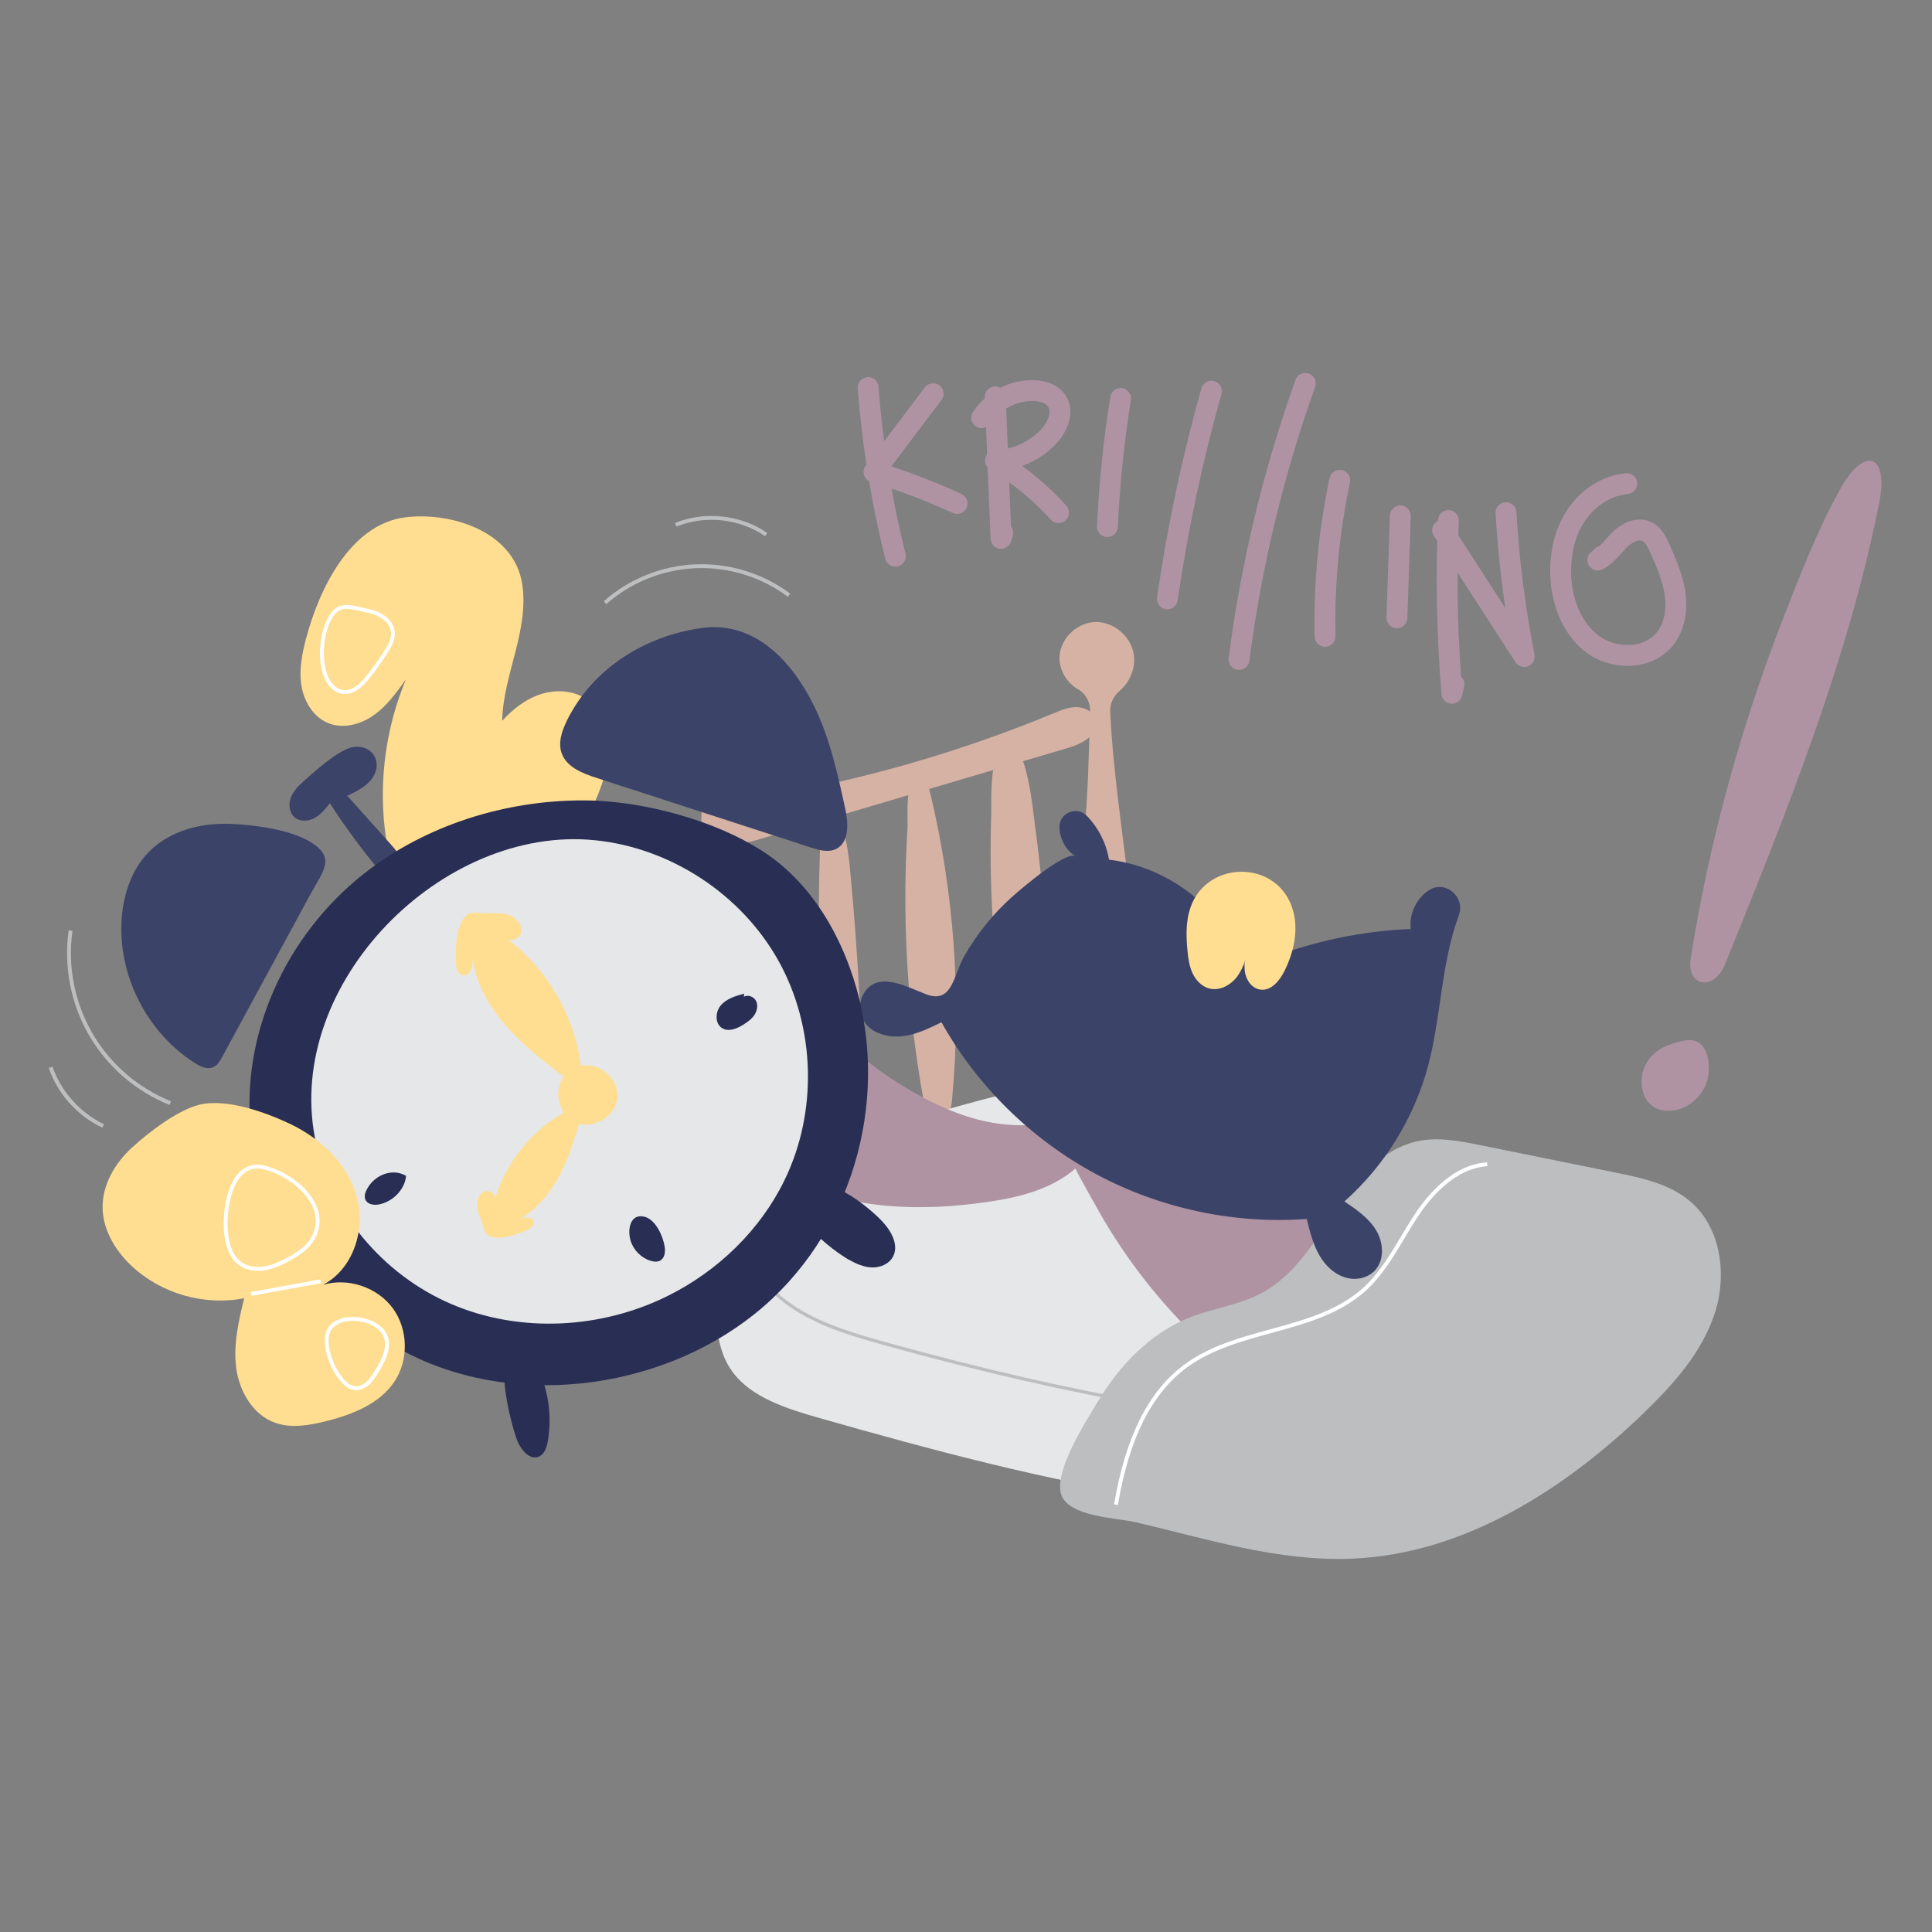 <svg transform="scale(1)" id="_0748_Alarm_Ringing" xmlns="http://www.w3.org/2000/svg" viewBox="0 0 500 500" class="show_show__wrapper__graphic__5Waiy "><rect x="0" y="0" width="500" height="500" fill="#808080" stroke="none"/><title>React</title><defs><style>.cls-1{fill:#d6b2a4;}.cls-2{fill:#fff;}.cls-3{fill:#3c4368;}.cls-4{fill:#ffde91;}.cls-5{fill:#af93a2;}.cls-6{fill:#292e54;}.cls-7{fill:#e6e7e8;}.cls-8{fill:#bcbec0;}</style></defs><g id="finger"><path class="cls-4" d="M97.91,241.47c-8.14,11.95-10.82,26.87-10.77,41.33,.04,10.14,2.2,21.72,10.9,26.93,5.86,3.51,13.21,3.15,19.96,2.14,14.85-2.22,29.31-7.03,42.53-14.15,9.19-4.95,18.41-11.89,20.93-22.01,2.09-8.41-.96-17.32-5.45-24.74-6.8-11.25-16.97-20.22-28.81-25.88-10.48-5.01-21.93-3.52-32.32,1.57-6.81,3.33-12.71,8.56-16.97,14.81Z"></path></g><g id="sleepy"><g><path class="cls-1" d="M177.78,324.33c.41,2.95,.93,5.96,2.44,8.53s4.22,4.63,7.2,4.54c2.88-.08,5.42-2.17,6.81-4.69,1.4-2.53,1.85-5.45,2.2-8.32,4.96-40.33-5.9-80.78-7.85-121.39-.13-2.71,1.08-5.26,3.15-7.02,3.63-3.08,5.66-8.09,4.79-12.8-1.12-6-6.94-10.8-13.04-10.62s-11.67,5.44-12.08,11.53c-.3,4.57,2.4,9.09,6.34,11.33,2.65,1.51,4.14,4.48,4.04,7.54-.49,14.24-.59,28.65-2.21,42.75-1.88,16.42-3.48,32.91-3.57,49.45-.05,9.74,.44,19.5,1.79,29.16Z"></path><path class="cls-1" d="M279.07,276.71c.31,2.25,.71,4.55,1.86,6.51,1.15,1.96,3.22,3.53,5.49,3.46,2.2-.06,4.13-1.65,5.2-3.58,1.06-1.93,1.41-4.16,1.68-6.34,3.78-30.76-4.5-61.6-5.98-92.57-.1-2.07,.82-4.01,2.4-5.35,2.77-2.35,4.32-6.17,3.65-9.76-.85-4.58-5.29-8.24-9.95-8.1-4.65,.14-8.9,4.15-9.21,8.79-.23,3.48,1.83,6.93,4.83,8.64,2.02,1.15,3.16,3.42,3.08,5.75-.37,10.86-.45,21.85-1.68,32.6-1.44,12.52-2.66,25.1-2.72,37.71-.04,7.43,.33,14.87,1.36,22.23Z"></path><path class="cls-1" d="M184.72,216.1c2.39,3.22,7.34,2.41,11.18,1.28,26.9-7.96,53.8-15.92,80.69-23.88,3.56-1.05,7.97-3.46,7.11-7.07-.49-2.08-2.76-3.35-4.9-3.42s-4.19,.79-6.17,1.6c-17.48,7.24-35.54,13.05-53.96,17.37-8.24,1.93-16.06,3.89-24.48,3.3-5.14-.36-14.32,4.3-9.48,10.82Z"></path><path class="cls-1" d="M214.34,291.13c.19,2.04,.42,4.17,1.56,5.88,1.13,1.71,3.47,2.81,5.29,1.88,2.09-1.06,2.36-3.89,2.33-6.23-.21-22.93-1.42-45.85-3.62-68.67-.28-2.9-2.33-18.92-6.46-14.77-2,2.01-1.16,8.34-1.24,10.86-.16,4.77-.26,9.55-.29,14.32-.15,18.93,.66,37.87,2.43,56.72Z"></path><path class="cls-1" d="M239.29,286.19c.29,1.57,.8,3.39,2.28,3.98,1.37,.54,2.97-.31,3.75-1.55,.79-1.24,.96-2.76,1.09-4.23,2.44-26.45,.52-53.3-5.67-79.14-.7-2.94-2.57-4.6-4.72-2.13-1.68,1.92-1.01,8.8-1.16,11.3-.49,7.94-.65,15.9-.49,23.86,.32,16.07,1.96,32.11,4.92,47.92Z"></path><path class="cls-1" d="M265.28,292.35c5.35-2.54,6.28-9.63,6.36-15.55,.3-21.26-.99-42.55-3.85-63.62-.46-3.41-1.96-19.93-6.38-20.64-5.65-.9-4.79,15.41-4.88,18.14-.57,17.56,.43,35.17,2.98,52.55,1.43,9.8,3.36,19.52,5.77,29.12Z"></path></g><path class="cls-7" d="M214.92,297.04c-9.81,3.64-20.09,8.15-25.21,16.44-3.92,6.35-4.16,13.93-4.31,21.17-.14,7.03-.14,14.54,4.19,20.41,4.89,6.64,14.03,9.52,22.53,11.94,29.08,8.27,58.39,16.16,88.47,20.76,15.03,2.3,30.53,3.76,45.46,.98,19.61-3.65,36.56-14.23,52.89-24.57,8.14-5.16,16.52-10.53,21.69-18.15s6.32-18.14,.02-25.05c-5.1-5.59-13.57-7.53-21.41-9.3-26.25-5.92-52.02-13.51-77.07-22.66-9.09-3.32-18.8-9.59-28.44-11.29-10.83-1.92-24.24,3.01-34.53,5.6-15.05,3.78-29.84,8.37-44.28,13.72Z"></path><path class="cls-5" d="M308.85,345.34c5.36,5.25,11.9,10.37,19.4,10.1,5.04-.18,9.73-2.85,13.3-6.41,3.57-3.56,6.16-7.96,8.6-12.37,2.95-5.31,5.8-10.81,6.85-16.79s.07-12.6-3.92-17.18c-3.93-4.51-10.03-6.36-15.82-7.89-17.78-4.67-35.86-8.19-54.09-10.53-18-2.31-4.08,19.56-.02,27.01,6.82,12.53,15.5,24.06,25.7,34.05Z"></path><path class="cls-5" d="M256.98,290.59c-7.23-1.26-14.08-4.23-20.46-7.86-22.98-13.06-40.6-35.26-48.1-60.61-10.3,10.11-19.59,21.24-27.72,33.16,5.82,9.88,11.67,19.81,18.88,28.72,7.21,8.92,15.89,16.86,26.23,21.83,15.09,7.25,32.63,7.67,49.21,5.31,5.45-.78,10.92-1.85,15.94-4.11,5.02-2.26,9.61-5.79,12.31-10.59,1.02-1.81,1.77-3.97,1.11-5.94-1.75-5.25-7.89-1.23-11.03-.41-5.32,1.4-10.96,1.43-16.36,.49Z"></path><path class="cls-8" d="M360.2,370.7s-.01,0-.02,0c-39.58-1.53-81.21-8.67-131.04-22.49-8.73-2.42-16.51-4.77-23.32-9.06-7.88-4.96-12.75-11.83-13.34-18.85-.02-.24,.16-.44,.39-.46,.25-.03,.44,.16,.46,.39,.57,6.75,5.29,13.38,12.94,18.2,6.71,4.22,14.43,6.55,23.09,8.96,49.76,13.8,91.33,20.94,130.84,22.46,.24,0,.42,.21,.41,.44,0,.23-.2,.41-.43,.41Z"></path><path class="cls-8" d="M284.06,362.84c5.62-9.46,13.65-17.86,23.88-21.9,6.14-2.42,12.91-3.23,18.72-6.37,8.46-4.58,13.6-13.35,18.97-21.34,5.36-7.99,12.16-16.11,21.6-17.96,5.23-1.02,10.61,.04,15.83,1.09,11.66,2.36,23.32,4.73,34.98,7.09,6.92,1.4,14.17,2.96,19.51,7.58,7.91,6.84,9.46,19,6.2,28.93-3.26,9.94-10.46,18.06-17.96,25.34-20.7,20.11-46.78,36.78-75.61,38.07-19.24,.86-37.81-5.11-56.32-9.43-4.75-1.11-17.67-1.37-19.29-7.39-1.66-6.17,6.46-18.64,9.49-23.74Z"></path><path class="cls-3" d="M223.28,257.58c-1.72,3.38-.25,7.59,3.12,9.33,5.96,3.08,11.88,.31,17.25-2.35,9.22,16.49,23.23,30.26,39.86,39.22,16.63,8.96,35.84,13.07,54.68,11.69,1.21,4.99,2.58,10.27,6.8,13.51,2.33,1.78,5.38,2.54,8.14,1.55,5.21-1.87,5.46-8,3.07-12.04-1.92-3.24-5.14-5.45-8.26-7.56,10.41-9.25,18.03-21.59,21.63-35.03,3.43-12.8,3.39-26.74,7.96-38.97,1.78-4.76-3.43-9.3-7.7-6.55-.03,.02-.06,.04-.1,.06-3.22,2.13-5.09,6.14-4.63,9.98-14.75,.6-29.37,4.1-42.79,10.24-5.27-14.97-19.54-26.35-35.3-28.17-.69-4.22-2.72-8.2-5.67-11.3-2.71-2.85-7.49-.67-7.16,3.25,.24,2.89,1.71,5.69,4.23,7.15-2.61-1.51-14.48,8.72-16.42,10.46-4.95,4.43-9.19,9.67-12.47,15.45-2.79,4.92-3.06,12.27-9.66,9.88-4.88-1.77-13.05-6.69-16.58,.21Z"></path><path class="cls-4" d="M307.69,236.2c-.79,3.21-.69,6.56-.37,9.85,.19,1.99,.47,4.02,1.32,5.83,.85,1.81,2.35,3.42,4.29,3.93,2.71,.72,5.61-.86,7.28-3.12s2.37-5.06,3.03-7.79c-.68,2.13-1.36,4.34-1.07,6.55,.3,2.21,1.88,4.42,4.1,4.67,2.77,.32,4.92-2.35,6.16-4.85,2.34-4.71,3.61-10.18,2.3-15.28-3.61-14.07-23.63-13.67-27.03,.2Z"></path><g><path class="cls-4" d="M79.23,165.16c-1.06,4.02-1.89,8.21-1.22,12.31,.67,4.1,3.1,8.13,6.96,9.68,3.86,1.55,8.39,.34,11.78-2.07s5.88-5.86,8.3-9.24c-5.05,12.1-6.96,25.49-5.49,38.51,.96,8.5,4.25,17.93,12.16,21.18,6.23,2.56,13.42,.4,19.3-2.89,11.46-6.4,20.43-17.13,24.69-29.54,1.31-3.81,2.19-7.86,1.76-11.87-.43-4.01-2.33-7.99-5.66-10.26-3.39-2.31-7.91-2.58-11.82-1.33-3.91,1.25-7.26,3.87-10.02,6.9,.12-6.04,1.9-11.9,3.4-17.76s2.73-11.95,1.73-17.91c-2.22-13.16-17.94-18.39-30.01-17.01-14.54,1.66-22.63,19.03-25.85,31.29Z"></path><path class="cls-2" d="M89.3,179.62c-.24,0-.49-.02-.74-.06-2.21-.34-4.08-2.27-5-5.17h0c-1.44-4.51-.75-11.09,1.57-14.96,2.2-3.68,5-3.04,8.54-2.21,.55,.13,1.12,.26,1.71,.38,2.87,.59,6.37,2.46,6.77,5.77,.26,2.14-.87,4.1-1.96,5.77-1.37,2.12-2.86,4.2-4.41,6.18-1.48,1.89-3.71,4.29-6.49,4.29Zm-4.78-5.53c.62,1.95,2.05,4.15,4.2,4.48,1.99,.31,3.98-.93,6.29-3.87,1.54-1.96,3.01-4.02,4.36-6.11,.99-1.52,2.02-3.29,1.8-5.1-.34-2.78-3.44-4.39-5.99-4.91-.6-.12-1.18-.26-1.74-.39-3.51-.81-5.63-1.3-7.45,1.75-2.19,3.66-2.83,9.87-1.47,14.15h0Z"></path></g><path class="cls-2" d="M289.31,389.5l-.99-.17c2.97-17.58,8.99-29.47,18.4-36.33,6.47-4.72,14.44-6.9,22.14-9.01,8.57-2.35,17.43-4.77,23.96-10.73,4.05-3.69,6.95-8.54,9.75-13.23,1.15-1.92,2.33-3.9,3.58-5.79,3.86-5.81,10.24-12.86,18.71-13.43l.07,1c-8.07,.55-14.21,7.37-17.95,12.99-1.24,1.87-2.42,3.84-3.56,5.75-2.84,4.75-5.77,9.66-9.93,13.45-6.71,6.11-15.69,8.57-24.37,10.95-7.62,2.09-15.49,4.24-21.82,8.86-9.19,6.71-15.08,18.38-18,35.69Z"></path></g><g id="actions"><g><path class="cls-5" d="M437.56,248.1c-1.14,7.29,6.02,8.49,8.86,1.48,.04-.09,.07-.17,.11-.26,15.81-39.03,31.82-78.71,39.84-119.36,2.44-12.39-3.8-14.64-9.98-3.63-5.98,10.65-10.79,23.09-15.25,34.6-9.09,23.47-16.14,47.76-20.91,72.05-.99,5.05-1.88,10.09-2.67,15.13Z"></path><path class="cls-5" d="M431.41,270.63c-3.74,1.46-6.48,4.94-6.58,8.96,0,.02,0,.05,0,.07-.05,2.41,.76,4.96,2.65,6.45,1.92,1.51,4.65,1.68,6.99,.97,3.43-1.03,6.27-3.86,7.31-7.3,.89-2.92,.68-8.53-2.49-10.16-1.94-1-5.03-.1-7.88,1.01Z"></path></g></g><g id="alarm"><path class="cls-3" d="M59.71,213.22c-7.72-.33-15.88,1.79-21.27,7.34-4.7,4.84-6.78,11.75-7.02,18.49-.51,14.24,7.02,28.5,19.07,36.1,1.39,.88,3.1,1.69,4.62,1.06,1.15-.48,1.83-1.65,2.43-2.75,7.63-14.06,15.25-28.13,22.89-42.19,3.1-5.71,6.49-9.2,.23-13.17-5.4-3.43-14.72-4.62-20.95-4.88Z"></path><path class="cls-3" d="M146.7,186.53c-1.29,2.64-2.33,5.71-1.32,8.47,1.3,3.55,5.35,5.14,8.94,6.3,18.51,6.01,37.02,12.02,55.53,18.03,2.12,.69,4.49,1.36,6.49,.4,3.51-1.69,3.23-6.72,2.39-10.52-1.98-9.08-3.99-18.26-8.09-26.59-5.69-11.57-15.41-21.95-28.95-20.1-14.7,2.01-28.35,10.46-35,24.01Z"></path><path class="cls-3" d="M78.31,202.43c-1.31,1.19-2.55,2.54-3.12,4.22s-.3,3.74,1.05,4.88c1.41,1.19,3.58,1.05,5.19,.16,1.61-.89,2.8-2.37,3.94-3.82,3.43,5.31,7.13,10.44,11.1,15.36,1.53,1.89,4.1,3.92,6.08,2.51,1.12-.8,1.37-2.42,.95-3.73-.42-1.31-1.36-2.37-2.27-3.39-3.79-4.23-7.58-8.46-11.36-12.68,2.16-1.02,4.39-2.09,5.96-3.89,3.66-4.18,.88-9.56-4.53-8.69-3.62,.58-10.37,6.68-12.98,9.07Z"></path><path class="cls-6" d="M94.2,226.09c-20.41,16.12-31.92,41.82-29.26,66.7,2.65,24.88,19.64,48.14,43.72,58.96,29.71,13.34,67.93,6.26,91.16-15.62s30.76-56.64,20.06-85.82c-3.7-10.1-9.52-19.72-18.08-26.78-12.3-10.15-34.13-16.31-50.48-16.39-20.6-.1-41.32,6.48-57.12,18.96Z"></path><path class="cls-7" d="M81.5,294.46c3.64,18.99,17.59,35.47,35.37,43.06,17.79,7.59,38.88,6.42,56.17-2.25,12.82-6.43,23.68-16.91,29.97-29.8,8.64-17.7,8.05-39.61-1.54-56.81-9.59-17.21-27.9-29.24-47.5-31.21-39.56-3.97-80.14,36.92-72.47,77.01Z"></path><path class="cls-6" d="M133.97,373.08c.99,2.26,3.1,4.82,5.41,3.92,1.52-.59,2.11-2.41,2.39-4.01,1.03-5.94,.31-12.18-2.04-17.73-.83-1.96-1.98-3.95-3.9-4.85-9.91-4.64-3.26,19.51-1.86,22.68Z"></path><path class="cls-6" d="M219.65,325.98c1.84,1.05,3.84,1.95,5.95,2.03s4.37-.82,5.43-2.65c1.72-2.98-.32-6.72-2.67-9.23-3.44-3.68-15.24-13.62-20.31-7.85-5.24,5.97,7.45,15.34,11.59,17.71Z"></path><path class="cls-4" d="M118.03,249.32c.06,1.26,.44,2.79,1.66,3.09,1.87,.47,2.7-2.28,2.61-4.21,.95,6.53,4.39,12.49,8.75,17.44s9.62,9.01,14.85,13.03c-2.93,3.83-1.09,10.28,3.42,11.98s10.15-1.93,10.47-6.74c.32-4.81-4.79-9.16-9.49-8.07-1.62-13.2-8.97-25.6-19.77-33.36,.99,1.59,3.84,.73,4.28-1.09,.43-1.83-.97-3.68-2.69-4.42s-3.67-.67-5.55-.61c-3.2,.09-5.23-1.12-6.94,1.89s-1.77,7.8-1.61,11.09Z"></path><path class="cls-4" d="M136.36,318.37c.9-.39,1.92-1.09,1.81-2.07-.18-1.5-2.41-1.35-3.8-.75,4.52-2.49,7.93-6.66,10.35-11.21s3.94-9.53,5.45-14.46c3.61,1.09,7.82-2.04,7.82-5.81s-4.21-6.9-7.82-5.81-5.38,6.03-3.3,9.17c-9.22,4.82-16.27,13.62-18.98,23.66,.89-1.16-.52-3.02-1.98-2.83s-2.42,1.73-2.5,3.19c-.07,1.47,.52,2.87,1.08,4.23,.95,2.32,.62,4.14,3.3,4.56s6.2-.85,8.56-1.88Z"></path><path class="cls-6" d="M94.91,307.85c-.44,.84-.72,1.88-.29,2.73,.58,1.15,2.16,1.36,3.43,1.13,3.5-.64,6.75-3.8,7.04-7.41-3.69-2.12-8.27-.14-10.18,3.55Z"></path><path class="cls-6" d="M192.58,257.15c-2.19,.6-4.51,1.29-6,2.99-1.49,1.71-1.62,4.79,.33,5.96,1.7,1.01,3.86,.1,5.53-.96,1.06-.67,2.12-1.43,2.81-2.48s.98-2.45,.43-3.58-2.09-1.77-3.17-1.11"></path><path class="cls-6" d="M163.2,321.1c.74,2.42,2.72,4.42,5.13,5.18,.85,.27,1.83,.38,2.59-.08,1.15-.69,1.3-2.29,1.09-3.61-.41-2.6-2.28-6.92-5.14-7.68-3.8-1.01-4.55,3.34-3.67,6.18Z"></path><path class="cls-8" d="M43.88,285.95c-8.74-3.5-16.15-9.92-20.86-18.07-4.71-8.15-6.58-17.77-5.25-27.1l.99,.14c-1.29,9.1,.53,18.5,5.13,26.45,4.6,7.96,11.84,14.22,20.37,17.64l-.37,.93Z"></path><path class="cls-8" d="M26.49,291.84c-6.48-3.06-11.54-8.69-13.87-15.46l.95-.33c2.22,6.42,7.21,11.99,13.35,14.89l-.43,.9Z"></path><path class="cls-8" d="M156.91,156.35l-.66-.75c6.57-5.8,15.02-9.2,23.78-9.55,8.77-.35,17.46,2.34,24.48,7.59l-.6,.8c-6.84-5.11-15.32-7.73-23.84-7.39-8.53,.35-16.76,3.65-23.16,9.3Z"></path><path class="cls-8" d="M198,138.76c-6.55-4.54-15.54-5.52-22.92-2.49l-.38-.92c7.68-3.16,17.05-2.15,23.87,2.59l-.57,.82Z"></path></g><g id="finger-2"><path class="cls-4" d="M34.21,296.94c-4.4,4.01-7.72,9.59-7.66,15.54,.05,5.81,3.3,11.2,7.54,15.17,7.65,7.16,18.82,10.36,29.1,8.33-1.42,5.92-2.85,12-2.06,18.03,.79,6.03,4.28,12.11,10,14.18,4.13,1.49,8.71,.73,12.97-.32,6.88-1.7,14.08-4.45,18-10.35,3.73-5.62,3.53-13.57-.48-18.99-4.01-5.42-11.55-7.94-18.01-6.02,7.78-4.07,11.08-14.27,8.75-22.74s-9.29-15.09-17.21-18.87c-6.24-2.97-16.42-6.69-23.44-5.02-5.76,1.37-13.29,7.23-17.49,11.06Z"></path><path class="cls-2" d="M66.8,328.89c-1.97,0-3.8-.57-5.16-1.62-1.8-1.4-2.97-3.73-3.48-6.94-.75-4.72-.01-13.42,3.97-17.13,1.72-1.6,3.84-2.13,6.3-1.55,4.54,1.06,10.47,4.67,13.01,9.49,1.44,2.72,1.65,5.58,.61,8.27-1.36,3.52-4.74,5.65-7.53,7.12-1.79,.94-3.95,1.95-6.29,2.27-.48,.07-.96,.1-1.43,.1Zm-.21-26.47c-1.43,0-2.7,.5-3.77,1.5-3.56,3.31-4.42,11.56-3.67,16.24h0c.47,2.94,1.52,5.07,3.11,6.31,1.47,1.15,3.6,1.63,5.84,1.32,2.2-.3,4.25-1.26,5.96-2.16,2.63-1.38,5.82-3.38,7.06-6.6,.94-2.44,.76-4.94-.56-7.44-2.41-4.56-8.04-7.97-12.36-8.98-.56-.13-1.1-.2-1.62-.2Z"></path><rect class="cls-2" x="64.89" y="332.72" width="18.28" height="1" transform="translate(-58.69 18.73) rotate(-10.35)"></rect><path class="cls-2" d="M92.15,359.77c-.36,0-.71-.05-1.04-.15h0c-2.58-.76-4.92-4.41-6.1-7.69-1.25-3.46-1.29-6.55-.13-8.28,1.34-1.98,4.05-3.03,7.26-2.8,3.6,.26,6.79,2.02,7.94,4.4,1.56,3.22-.24,6.88-2.2,10.04-.69,1.1-1.47,2.35-2.57,3.27-.96,.79-2.08,1.22-3.14,1.22Zm-.89-17.95c-2.49,0-4.54,.87-5.56,2.39-.97,1.44-.88,4.27,.24,7.38,1.3,3.6,3.54,6.51,5.44,7.07h0c1.19,.35,2.47-.23,3.27-.88,.98-.81,1.68-1.93,2.36-3.02,1.82-2.92,3.5-6.29,2.15-9.07-1-2.06-3.86-3.61-7.11-3.84-.27-.02-.53-.03-.79-.03Z"></path></g><g id="kriiing"><path class="cls-5" d="M231.73,146.64c-1.21,0-2.31-.82-2.62-2.04-3.61-14.43-6-29.26-7.12-44.09-.11-1.49,1-2.78,2.49-2.89,1.53-.12,2.78,1,2.89,2.49,1.09,14.52,3.44,29.05,6.97,43.18,.36,1.45-.52,2.91-1.96,3.27-.22,.05-.44,.08-.66,.08Z"></path><path class="cls-5" d="M247.7,133.01c-.38,0-.76-.08-1.13-.25-6.83-3.16-13.95-5.86-21.15-8.02-.85-.25-1.51-.91-1.79-1.75-.27-.84-.12-1.76,.41-2.47l15.31-20.26c.9-1.19,2.59-1.43,3.78-.53,1.19,.9,1.42,2.59,.53,3.78l-13,17.2c6.18,2.02,12.28,4.41,18.17,7.14,1.35,.63,1.94,2.23,1.32,3.58-.46,.99-1.43,1.57-2.45,1.57Z"></path><path class="cls-5" d="M259.06,142.03c-.12,0-.24,0-.37-.03-1.3-.18-2.28-1.26-2.33-2.56l-1.49-36.63c-.06-1.49,1.1-2.75,2.59-2.81,1.48-.06,2.75,1.1,2.81,2.59l1.37,33.63c.54,.68,.74,1.62,.45,2.51l-.46,1.43c-.36,1.12-1.41,1.87-2.57,1.87Z"></path><path class="cls-5" d="M273.95,135.37c-.73,0-1.47-.3-2-.88-4.6-5.06-9.9-9.43-15.73-13-1.02-.62-1.51-1.84-1.2-3s1.34-1.97,2.53-2c4.42-.13,8.86-2.13,11.88-5.36,1.63-1.74,2.82-4.39,1.82-5.88-.61-.91-2.11-1.46-4.01-1.48-4.26,0-8.57,2.26-10.92,5.83-.82,1.24-2.49,1.59-3.74,.77-1.24-.82-1.59-2.49-.77-3.74,3.36-5.1,9.23-8.26,15.34-8.26,.04,0,.09,0,.13,0,3.74,.03,6.82,1.44,8.45,3.87,2.71,4.05,.77,9.23-2.36,12.57-2.44,2.6-5.49,4.57-8.82,5.76,4.13,3.04,7.94,6.47,11.4,10.27,1,1.1,.92,2.81-.18,3.81-.52,.47-1.17,.7-1.81,.7Z"></path><path class="cls-5" d="M286.6,138.99s-.09,0-.13,0c-1.49-.07-2.64-1.33-2.57-2.82,.52-11.18,1.68-22.44,3.45-33.47,.24-1.47,1.63-2.47,3.09-2.24,1.47,.24,2.47,1.62,2.24,3.09-1.74,10.83-2.88,21.89-3.39,32.86-.07,1.45-1.26,2.57-2.69,2.57Z"></path><path class="cls-5" d="M302.12,157.71c-.13,0-.26,0-.39-.03-1.48-.21-2.5-1.58-2.29-3.06,2.63-18.21,6.49-36.42,11.49-54.13,.41-1.43,1.9-2.27,3.33-1.86,1.44,.4,2.27,1.9,1.86,3.33-4.93,17.48-8.75,35.45-11.34,53.43-.19,1.34-1.35,2.31-2.67,2.31Z"></path><path class="cls-5" d="M320.66,173.38c-.11,0-.23,0-.35-.02-1.48-.19-2.52-1.54-2.33-3.02,3.14-24.52,8.96-48.75,17.3-72.03,.5-1.4,2.04-2.14,3.45-1.63,1.4,.5,2.13,2.05,1.63,3.45-8.2,22.91-13.93,46.76-17.02,70.89-.17,1.36-1.34,2.36-2.67,2.36Z"></path><path class="cls-5" d="M342.92,167.39c-1.46,0-2.67-1.17-2.7-2.64-.29-13.75,1.02-27.55,3.87-41,.31-1.46,1.75-2.39,3.2-2.08,1.46,.31,2.39,1.74,2.08,3.2-2.77,13.05-4.03,26.43-3.75,39.77,.03,1.49-1.15,2.72-2.64,2.75-.02,0-.04,0-.06,0Z"></path><path class="cls-5" d="M361.53,162.59s-.06,0-.09,0c-1.49-.05-2.66-1.3-2.61-2.79l.87-26.39c.05-1.49,1.35-2.64,2.79-2.61,1.49,.05,2.66,1.3,2.61,2.79l-.87,26.39c-.05,1.46-1.25,2.61-2.7,2.61Z"></path><path class="cls-5" d="M375.75,182.12c-.06,0-.13,0-.19,0-1.33-.1-2.39-1.14-2.5-2.47-1.25-14.92-1.55-30.08-.9-45.06,.07-1.49,1.38-2.65,2.81-2.58,1.49,.07,2.64,1.33,2.58,2.81-.59,13.38-.39,26.91,.57,40.28,.69,.64,1.02,1.61,.8,2.59l-.54,2.33c-.28,1.23-1.38,2.09-2.63,2.09Z"></path><path class="cls-5" d="M394.48,172.62c-.89,0-1.76-.45-2.27-1.23l-21.14-32.72c-.81-1.25-.45-2.92,.8-3.73,1.25-.81,2.92-.45,3.73,.8l13.98,21.64c-1.2-8.14-2.04-16.35-2.52-24.53-.09-1.49,1.05-2.77,2.54-2.85,1.53-.09,2.77,1.05,2.85,2.54,.72,12.34,2.29,24.75,4.67,36.87,.25,1.27-.44,2.54-1.64,3.02-.33,.13-.67,.2-1.01,.2Z"></path><path class="cls-5" d="M421.24,172.33c-3.81,0-7.63-1.21-10.55-3.34-5.68-4.13-9.22-11.67-9.48-20.16-.2-6.4,1.32-12.24,4.4-16.89,3.58-5.42,9.25-8.95,15.18-9.46,1.48-.13,2.79,.97,2.92,2.46,.13,1.49-.98,2.79-2.46,2.92-4.23,.36-8.5,3.06-11.13,7.05-3.1,4.69-3.62,10.07-3.51,13.75,.21,6.83,2.92,12.8,7.26,15.96,4.22,3.07,11.38,3.42,14.92-.98,1.85-2.3,2.6-5.79,2.06-9.59-.53-3.72-2.14-7.38-3.7-10.91-.61-1.39-1.28-2.78-2.15-3.16-1.08-.47-2.8,.53-3.95,1.66-.5,.49-.97,1.02-1.45,1.55-1.31,1.46-2.79,3.11-4.87,4.16-1.2,.61-2.67,.23-3.44-.88-.77-1.11-.59-2.62,.41-3.53l1.17-1.06c.33-.3,.72-.5,1.12-.61,.53-.51,1.06-1.09,1.59-1.69,.55-.61,1.1-1.22,1.68-1.8,3.09-3.03,6.89-4.09,9.91-2.75,2.86,1.26,4.14,4.18,4.91,5.92,1.62,3.69,3.46,7.86,4.1,12.32,.75,5.27-.41,10.27-3.19,13.73-2.96,3.69-7.35,5.31-11.75,5.31Z"></path></g></svg>